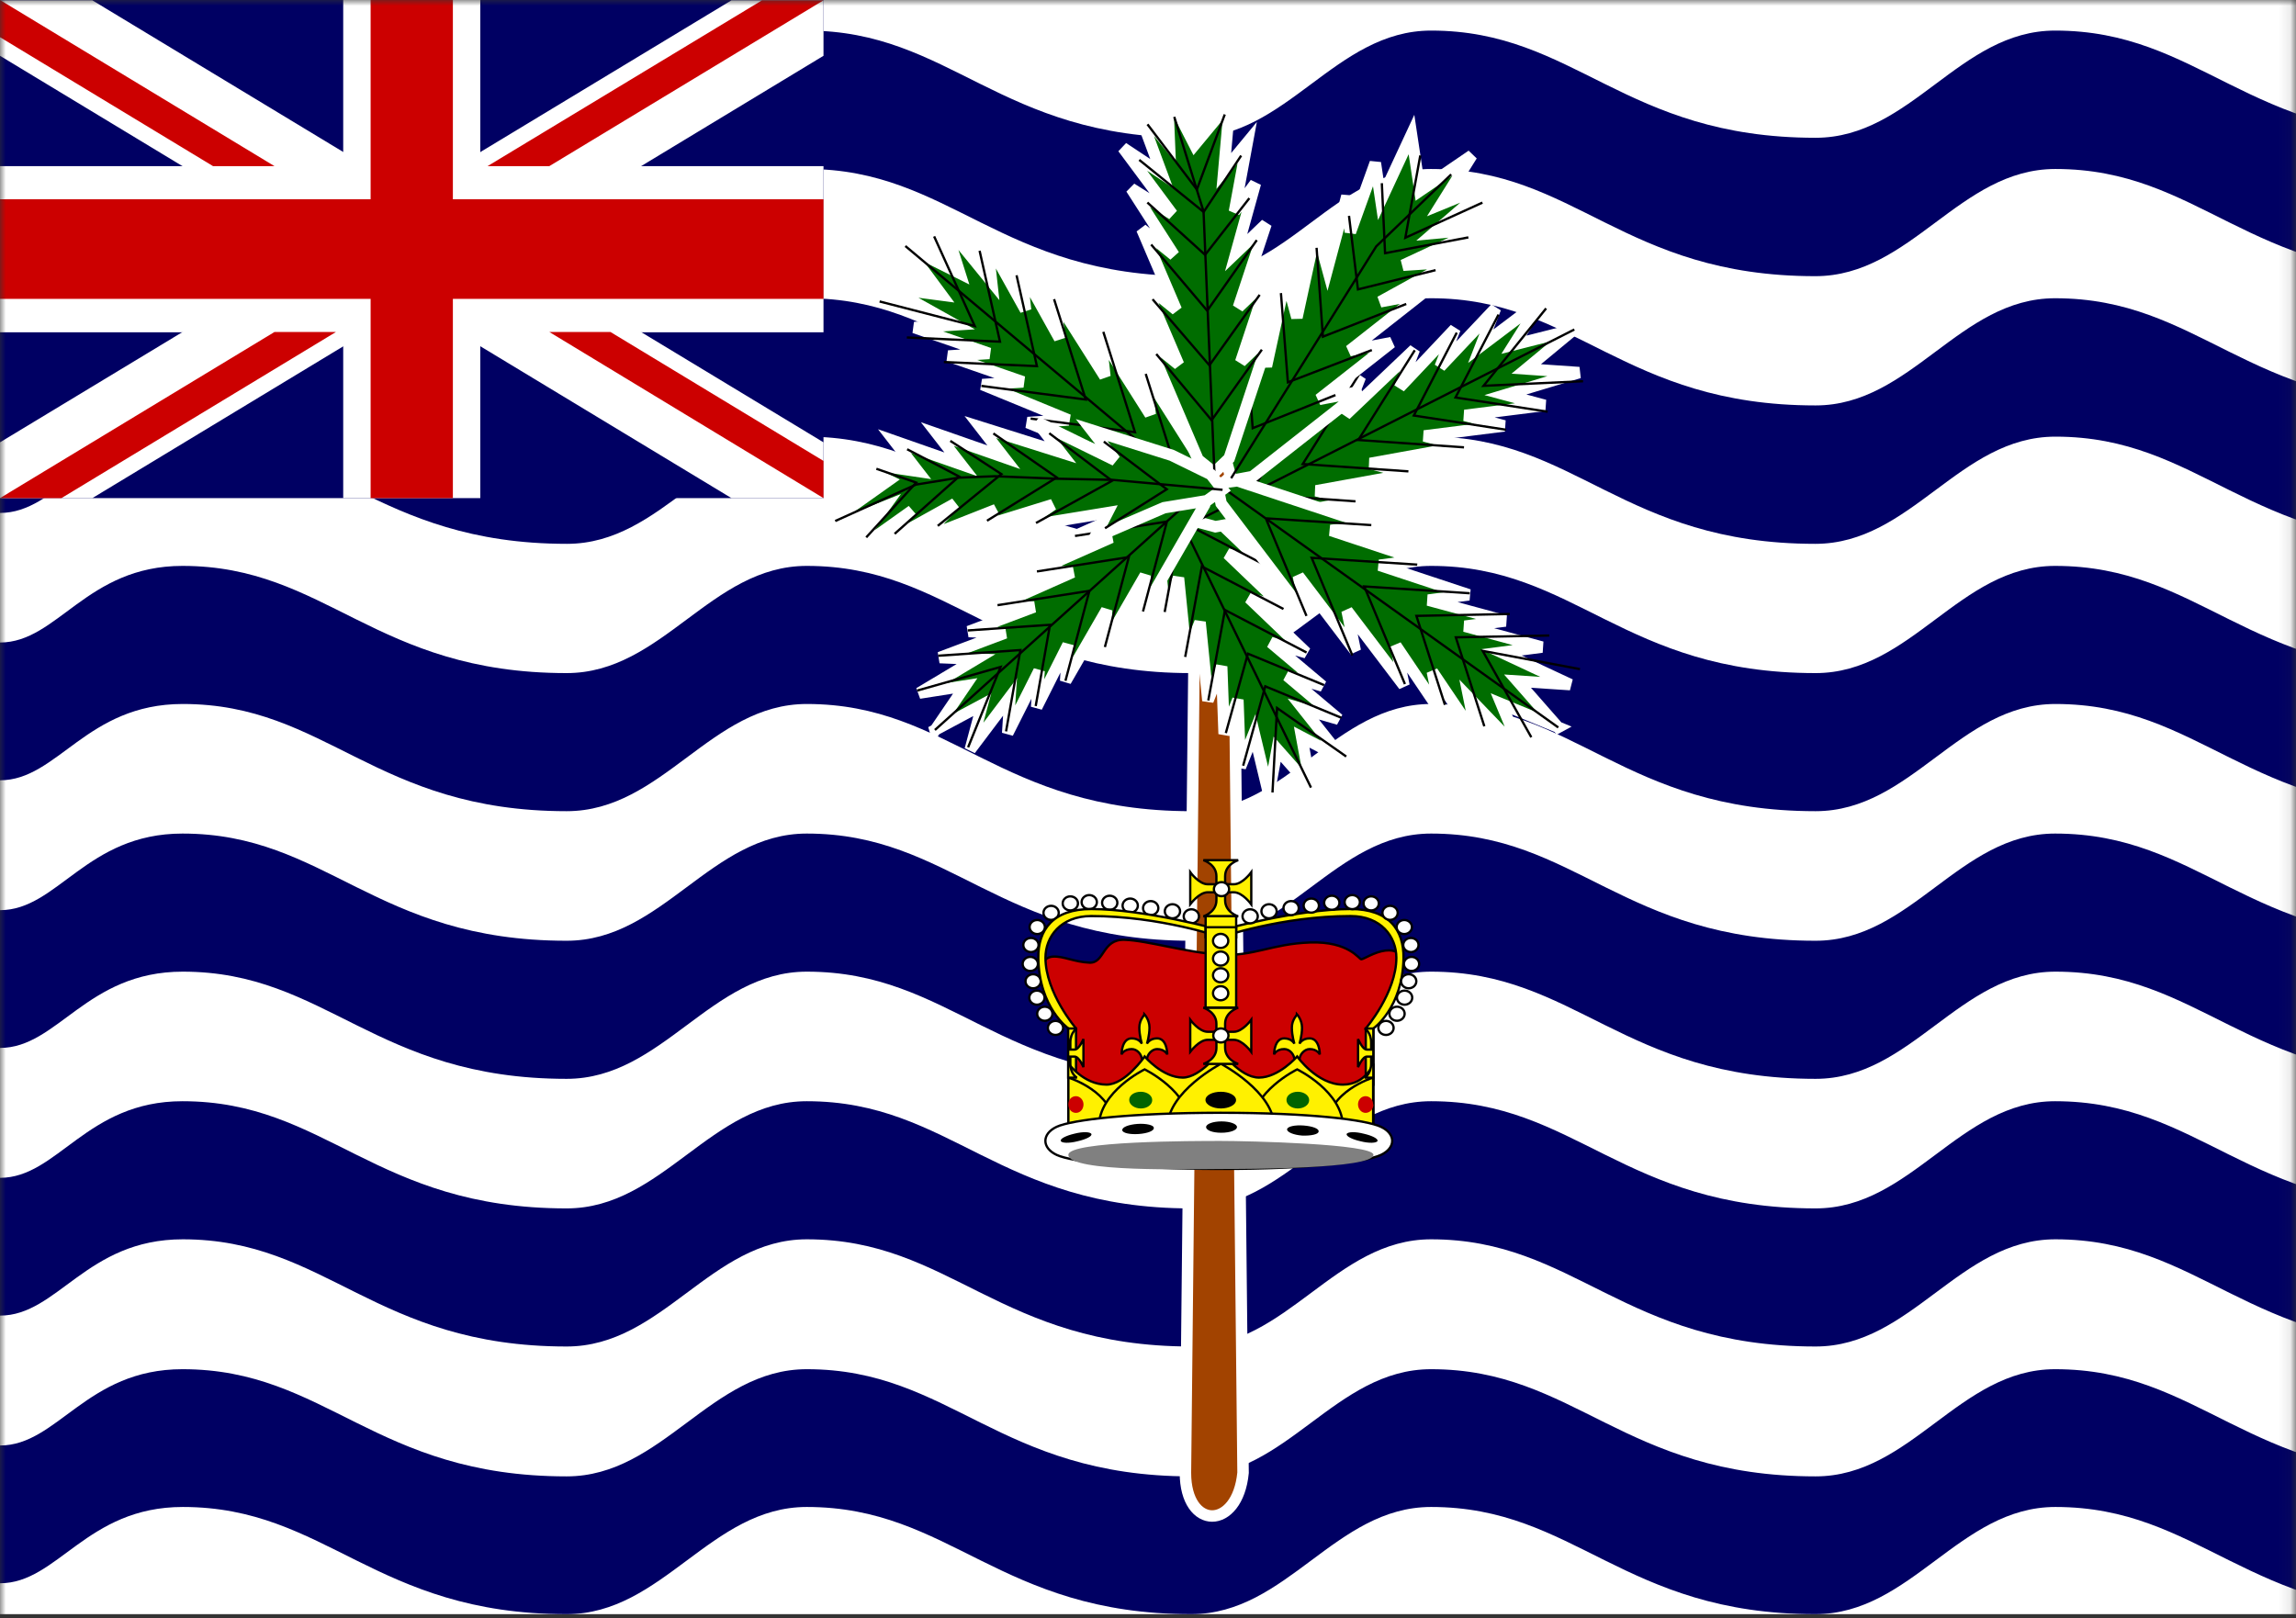 <?xml version="1.0" encoding="UTF-8"?>
<svg width="200px" height="141px" viewBox="0 0 200 141" version="1.1" xmlns="http://www.w3.org/2000/svg" xmlns:xlink="http://www.w3.org/1999/xlink">
    <rect x="0" y="0" width="200" height="141" fill="#333333" stroke="none"/>
    <!-- Generator: Sketch 52.5 (67469) - http://www.bohemiancoding.com/sketch -->
    <title>io</title>
    <desc>Created with Sketch.</desc>
    <defs>
        <polygon id="path-1" points="0 0 199.912 0 199.912 150 0 150"></polygon>
    </defs>
    <g id="Flags" stroke="none" stroke-width="1" fill="none" fill-rule="evenodd">
        <g id="Asia" transform="translate(-950, -450)">
            <g id="io" transform="translate(950, 450)">
                <mask id="mask-2" fill="white">
                    <use xlink:href="#path-1"></use>
                </mask>
                <g id="Path"></g>
                <g id="Group" mask="url(#mask-2)">
                    <polygon id="Path" fill="#FFFFFF" points="0 0 281.113 0 281.113 140.625 0 140.625"></polygon>
                    <path d="M281.113,122.278 C277.956,124.2 275.265,128.595 266.892,128.595 C250.146,128.595 245.974,119.284 233.4,119.284 C225.055,119.284 220.882,128.622 212.509,128.622 C195.763,128.622 191.59,119.284 179.017,119.284 C170.672,119.284 166.499,128.622 158.153,128.622 C141.407,128.622 137.207,119.284 124.661,119.284 C116.288,119.284 112.116,128.622 103.743,128.622 C86.997,128.622 82.824,119.284 70.278,119.284 C61.905,119.284 57.732,128.622 49.359,128.622 C32.613,128.622 28.441,119.284 15.895,119.284 C7.522,119.284 5.024,125.931 0,125.931 L0,137.933 C5.024,137.933 7.522,131.287 15.922,131.287 C28.441,131.287 32.641,140.625 49.359,140.625 C57.732,140.625 61.905,131.287 70.278,131.287 C82.824,131.287 87.024,140.625 103.77,140.625 C112.116,140.625 116.288,131.287 124.661,131.287 C137.207,131.287 141.407,140.625 158.126,140.625 C166.499,140.625 170.672,131.287 179.045,131.287 C191.59,131.287 195.791,140.625 212.509,140.625 C220.882,140.625 225.055,131.287 233.428,131.287 C245.974,131.287 250.174,140.625 266.892,140.625 C275.265,140.625 277.956,137.988 281.113,136.093 L281.113,122.278 Z M281.113,98.959 C277.956,100.882 275.265,105.276 266.892,105.276 C250.146,105.276 245.974,95.938 233.4,95.938 C225.055,95.938 220.882,105.276 212.509,105.276 C195.763,105.276 191.59,95.938 179.017,95.938 C170.672,95.938 166.499,105.276 158.153,105.276 C141.407,105.276 137.207,95.938 124.661,95.938 C116.288,95.938 112.116,105.276 103.743,105.276 C86.997,105.276 82.824,95.938 70.278,95.938 C61.905,95.938 57.732,105.276 49.359,105.276 C32.613,105.276 28.441,95.938 15.895,95.938 C7.522,95.938 5.024,102.612 0,102.612 L0,114.615 C5.024,114.615 7.522,107.968 15.922,107.968 C28.441,107.968 32.641,117.307 49.359,117.307 C57.732,117.307 61.905,107.968 70.278,107.968 C82.824,107.968 87.024,117.307 103.77,117.307 C112.116,117.307 116.288,107.968 124.661,107.968 C137.207,107.968 141.407,117.307 158.153,117.307 C166.499,117.307 170.672,107.968 179.045,107.968 C191.59,107.968 195.791,117.307 212.509,117.307 C220.882,117.307 225.055,107.968 233.428,107.968 C245.974,107.968 250.174,117.307 266.892,117.307 C275.265,117.307 277.956,114.67 281.113,112.775 L281.113,98.959 Z M281.113,75.641 C277.956,77.563 275.265,81.958 266.892,81.958 C250.146,81.958 245.974,72.62 233.4,72.62 C225.055,72.62 220.882,81.958 212.509,81.958 C195.763,81.958 191.59,72.62 179.017,72.62 C170.672,72.62 166.499,81.958 158.153,81.958 C141.407,81.958 137.207,72.62 124.661,72.62 C116.288,72.62 112.116,81.958 103.743,81.958 C86.997,81.958 82.824,72.62 70.278,72.62 C61.905,72.62 57.732,81.958 49.359,81.958 C32.613,81.958 28.441,72.62 15.895,72.62 C7.522,72.62 5.024,79.294 0,79.294 L0,91.296 C5.024,91.296 7.522,84.65 15.922,84.65 C28.441,84.65 32.641,93.988 49.359,93.988 C57.732,93.988 61.905,84.65 70.278,84.65 C82.824,84.65 87.024,93.988 103.77,93.988 C112.116,93.988 116.288,84.65 124.661,84.65 C137.207,84.65 141.407,93.988 158.153,93.988 C166.499,93.988 170.672,84.65 179.045,84.65 C191.59,84.65 195.791,93.988 212.509,93.988 C220.882,93.988 225.055,84.65 233.428,84.65 C245.974,84.65 250.174,93.988 266.892,93.988 C275.265,93.988 277.956,91.324 281.113,89.429 L281.113,75.641 Z M281.113,52.322 C277.956,54.218 275.265,58.64 266.892,58.64 C250.146,58.64 245.974,49.301 233.4,49.301 C225.055,49.301 220.882,58.64 212.509,58.64 C195.763,58.64 191.59,49.301 179.017,49.301 C170.672,49.301 166.499,58.64 158.153,58.64 C141.407,58.64 137.207,49.301 124.661,49.301 C116.288,49.301 112.116,58.64 103.743,58.64 C86.997,58.64 82.824,49.301 70.278,49.301 C61.905,49.301 57.732,58.64 49.359,58.64 C32.613,58.64 28.441,49.301 15.895,49.301 C7.522,49.301 5.024,55.975 0,55.975 L0,67.978 C5.024,67.978 7.522,61.331 15.922,61.331 C28.441,61.331 32.641,70.67 49.359,70.67 C57.732,70.67 61.905,61.331 70.278,61.331 C82.824,61.331 87.024,70.67 103.77,70.67 C112.116,70.67 116.288,61.331 124.661,61.331 C137.207,61.331 141.407,70.67 158.153,70.67 C166.499,70.67 170.672,61.331 179.045,61.331 C191.59,61.331 195.791,70.67 212.509,70.67 C220.882,70.67 225.055,61.331 233.428,61.331 C245.974,61.331 250.174,70.67 266.892,70.67 C275.265,70.67 277.956,68.005 281.113,66.11 L281.113,52.322 Z M281.113,28.976 C277.956,30.899 275.265,35.321 266.892,35.321 C250.146,35.321 245.974,25.983 233.4,25.983 C225.055,25.983 220.882,35.321 212.509,35.321 C195.763,35.321 191.59,25.983 179.017,25.983 C170.672,25.983 166.499,35.321 158.153,35.321 C141.407,35.321 137.207,25.983 124.661,25.983 C116.288,25.983 112.116,35.321 103.743,35.321 C86.997,35.321 82.824,25.983 70.278,25.983 C61.905,25.983 57.732,35.321 49.359,35.321 C32.613,35.321 28.441,25.983 15.895,25.983 C7.522,26.01 5.024,32.684 0,32.684 L0,44.687 C5.024,44.687 7.522,38.04 15.895,38.04 C28.441,38.04 32.641,47.379 49.387,47.379 C57.732,47.379 61.905,38.04 70.278,38.04 C82.824,38.04 87.024,47.379 103.77,47.379 C112.116,47.379 116.288,38.04 124.634,38.04 C137.207,38.04 141.38,47.379 158.126,47.379 C166.499,47.379 170.672,38.04 179.045,38.04 C191.59,38.04 195.791,47.379 212.509,47.379 C220.882,47.379 225.055,38.04 233.428,38.04 C245.974,38.04 250.174,47.379 266.892,47.379 C275.238,47.379 277.956,44.714 281.113,42.819 L281.113,29.031 L281.113,28.976 Z M281.113,5.685 C277.956,7.581 275.265,12.003 266.892,12.003 C250.146,12.003 245.974,2.664 233.4,2.664 C225.055,2.664 220.882,12.003 212.509,12.003 C195.763,12.003 191.59,2.664 179.017,2.664 C170.672,2.664 166.499,12.003 158.153,12.003 C141.407,12.003 137.207,2.664 124.661,2.664 C116.288,2.664 112.116,12.003 103.743,12.003 C86.997,12.003 82.824,2.664 70.278,2.664 C61.905,2.664 57.732,12.003 49.359,12.003 C32.613,12.003 28.441,2.664 15.895,2.664 C7.522,2.664 5.024,9.338 0,9.338 L0,21.368 C5.024,21.368 7.522,14.722 15.895,14.722 C28.441,14.722 32.641,24.06 49.387,24.06 C57.732,24.06 61.905,14.722 70.278,14.722 C82.824,14.722 87.024,24.06 103.77,24.06 C112.116,24.06 116.288,14.722 124.634,14.722 C137.207,14.722 141.38,24.06 158.126,24.06 C166.499,24.06 170.672,14.722 179.045,14.722 C191.59,14.722 195.791,24.06 212.509,24.06 C220.882,24.06 225.055,14.722 233.428,14.722 C245.974,14.722 250.174,24.06 266.892,24.06 C275.238,24.06 277.956,21.396 281.113,19.501 L281.113,5.685 Z" id="Shape" fill="#000063"></path>
                    <polygon id="Path" fill="#000063" points="0 0 71.733 0 71.733 43.396 0 43.396"></polygon>
                    <g fill-rule="nonzero" id="Shape">
                        <path d="M0,0 L0,4.861 L63.717,43.396 L71.733,43.396 L71.733,38.535 L8.044,0.027 L0,0.027 L0,0 Z M71.733,0 L71.733,4.861 L8.044,43.396 L0,43.396 L0,38.535 L63.717,0.027 L71.733,0.027 L71.733,0 Z" fill="#FFFFFF"></path>
                        <path d="M29.896,0 L29.896,43.396 L41.837,43.396 L41.837,0 L29.923,0 L29.896,0 Z M0,14.502 L0,28.949 L71.733,28.949 L71.733,14.474 L0,14.474 L0,14.502 Z" fill="#FFFFFF"></path>
                        <path d="M0,17.358 L0,26.038 L71.733,26.038 L71.733,17.358 L0,17.358 Z M32.284,0 L32.284,43.396 L39.449,43.396 L39.449,0 L32.284,0 Z M0,43.396 L23.911,28.922 L29.264,28.922 L5.353,43.396 L0,43.396 Z M0,0 L23.911,14.474 L18.558,14.474 L0,3.241 L0,0.027 L0,0 Z M42.469,14.474 L66.38,0.027 L71.733,0.027 L47.85,14.474 L42.469,14.474 Z M71.733,43.396 L47.85,28.922 L53.175,28.922 L71.733,40.155 L71.733,43.396 Z" fill="#CC0000"></path>
                    </g>
                    <path d="M104.269,32.891 L103.26,128.308 C103.26,133.33 107.799,133.33 108.28,128.308 L107.277,32.891 L104.269,32.891 Z" id="Path" stroke="#FFFFFF" fill="#A24300"></path>
                    <polygon id="Path" stroke="#FFFFFF" fill="#006D00" transform="translate(107.617, 55.09) rotate(154.003) translate(-107.617, -55.09) " points="107.616 40.051 108.812 44.349 111.192 41.123 110.001 46.495 112.381 44.349 110.001 49.721 112.381 47.568 110 52.941 112.38 50.794 109.999 57.239 112.379 55.086 109.998 61.532 112.379 59.385 109.997 65.831 108.807 69.057 107.617 70.13 106.42 69.057 105.231 65.832 102.852 59.387 105.232 61.533 102.853 55.088 105.233 57.24 102.854 50.796 105.233 52.941 102.855 47.57 105.234 49.722 102.855 44.35 105.235 46.496 104.052 41.131 106.432 44.356 107.629 40.057"></polygon>
                    <path d="M107.632,40.055 L107.632,70.131 M102.856,59.398 L107.622,65.838 L112.382,59.392" id="Shape" stroke="#000000" stroke-width="0.2" transform="translate(107.619, 55.093) rotate(154.003) translate(-107.619, -55.093) "></path>
                    <polyline id="Path" stroke="#000000" stroke-width="0.2" transform="translate(106.108, 52.247) rotate(154.003) translate(-106.108, -52.247) " points="101.345 49.025 106.11 55.47 110.871 49.024"></polyline>
                    <polyline id="Path" stroke="#000000" stroke-width="0.2" transform="translate(108.12, 56.039) rotate(154.003) translate(-108.12, -56.039) " points="103.357 52.818 108.122 59.262 112.883 52.816"></polyline>
                    <polyline id="Path" stroke="#000000" stroke-width="0.2" transform="translate(109.883, 59.362) rotate(154.003) translate(-109.883, -59.362) " points="105.12 56.678 109.885 62.049 114.646 56.676"></polyline>
                    <polyline id="Path" stroke="#000000" stroke-width="0.2" transform="translate(111.393, 62.208) rotate(154.003) translate(-111.393, -62.208) " points="106.63 59.52 111.395 64.897 116.156 59.524"></polyline>
                    <polyline id="Path" stroke="#000000" stroke-width="0.2" transform="translate(112.644, 64.581) rotate(154.003) translate(-112.644, -64.581) " points="109.071 61.362 112.633 67.801 116.217 61.361"></polyline>
                    <polygon id="Path" stroke="#FFFFFF" fill="#006D00" transform="translate(92.687, 33.037) rotate(-50.025) translate(-92.687, -33.037) " points="92.687 14.996 93.924 20.152 96.388 16.282 95.155 22.727 97.618 20.151 95.154 26.596 97.617 24.013 95.153 30.458 97.616 27.883 95.152 35.615 97.615 33.032 95.15 40.765 97.614 38.189 95.149 45.921 93.917 49.791 92.685 51.079 91.447 49.792 90.216 45.923 87.755 38.192 90.217 40.766 87.756 33.035 90.219 35.616 87.758 27.885 90.22 30.459 87.759 24.016 90.221 26.597 87.759 20.154 90.222 22.728 88.999 16.291 91.461 20.16 92.701 15.003"></polygon>
                    <path d="M92.695,14.993 L92.695,51.079 M87.755,38.201 L92.687,45.928 L97.611,38.194" id="Shape" stroke="#000000" stroke-width="0.2" transform="translate(92.683, 33.036) rotate(-50.025) translate(-92.683, -33.036) "></path>
                    <polyline id="Path" stroke="#000000" stroke-width="0.2" transform="translate(95.904, 35.172) rotate(-50.025) translate(-95.904, -35.172) " points="90.975 31.308 95.906 39.038 100.834 31.305"></polyline>
                    <polyline id="Path" stroke="#000000" stroke-width="0.2" transform="translate(91.614, 32.325) rotate(-50.025) translate(-91.614, -32.325) " points="86.684 28.461 91.615 36.192 96.543 28.459"></polyline>
                    <polyline id="Path" stroke="#000000" stroke-width="0.2" transform="translate(87.853, 29.831) rotate(-50.025) translate(-87.853, -29.831) " points="82.923 26.61 87.855 33.053 92.782 26.608"></polyline>
                    <polyline id="Path" stroke="#000000" stroke-width="0.2" transform="translate(84.632, 27.695) rotate(-50.025) translate(-84.632, -27.695) " points="79.703 24.469 84.634 30.92 89.562 24.474"></polyline>
                    <polyline id="Path" stroke="#000000" stroke-width="0.2" transform="translate(81.955, 25.91) rotate(-50.025) translate(-81.955, -25.91) " points="78.257 22.049 81.942 29.772 85.653 22.047"></polyline>
                    <polygon id="Path" stroke="#FFFFFF" fill="#006D00" transform="translate(120.64, 37.06) rotate(63.096) translate(-120.64, -37.06) " points="120.633 18.576 121.825 23.859 124.193 19.896 123.01 26.497 125.379 23.86 123.011 30.462 125.379 27.817 123.012 34.418 125.38 31.781 123.013 39.702 125.381 37.057 123.014 44.977 125.382 42.34 123.015 50.261 121.831 54.225 120.647 55.543 119.456 54.224 118.271 50.26 115.901 42.338 118.27 44.976 115.899 37.055 118.269 39.701 115.898 31.779 118.268 34.418 115.898 27.815 118.267 30.461 115.897 23.858 118.266 26.496 117.087 19.902 119.457 23.866 120.647 18.583"></polygon>
                    <path d="M120.657,18.572 L120.657,55.546 M115.904,42.352 L120.647,50.268 L125.382,42.344" id="Shape" stroke="#000000" stroke-width="0.2" transform="translate(120.643, 37.059) rotate(63.096) translate(-120.643, -37.059) "></path>
                    <polyline id="Path" stroke="#000000" stroke-width="0.2" transform="translate(117.008, 38.629) rotate(63.096) translate(-117.008, -38.629) " points="112.267 34.668 117.013 42.59 121.749 34.67"></polyline>
                    <polyline id="Path" stroke="#000000" stroke-width="0.2" transform="translate(121.851, 36.536) rotate(63.096) translate(-121.851, -36.536) " points="117.11 32.575 121.856 40.497 126.592 32.577"></polyline>
                    <polyline id="Path" stroke="#000000" stroke-width="0.2" transform="translate(126.095, 34.703) rotate(63.096) translate(-126.095, -34.703) " points="121.354 31.401 126.1 38.004 130.836 31.403"></polyline>
                    <polyline id="Path" stroke="#000000" stroke-width="0.2" transform="translate(129.731, 33.132) rotate(63.096) translate(-129.731, -33.132) " points="124.99 29.827 129.735 36.437 134.472 29.836"></polyline>
                    <polyline id="Path" stroke="#000000" stroke-width="0.2" transform="translate(132.761, 31.83) rotate(63.096) translate(-132.761, -31.83) " points="129.204 27.873 132.752 35.787 136.317 27.874"></polyline>
                    <polygon id="Path" stroke="#FFFFFF" fill="#006D00" transform="translate(120.877, 52.742) rotate(125.552) translate(-120.877, -52.742) " points="120.877 34.475 122.097 39.695 124.527 35.777 123.311 42.302 125.741 39.695 123.31 46.22 125.74 43.605 123.309 50.13 125.739 47.523 123.308 55.352 125.738 52.737 123.307 60.565 125.736 57.958 123.306 65.787 122.09 69.705 120.875 71.009 119.654 69.705 118.441 65.788 116.014 57.96 118.442 60.567 116.015 52.739 118.443 55.353 116.016 47.525 118.445 50.131 116.017 43.607 118.445 46.221 116.018 39.697 118.446 42.303 117.24 35.786 119.668 39.703 120.891 34.482"></polygon>
                    <path d="M120.893,34.473 L120.893,71.012 M116.021,57.973 L120.884,65.796 L125.741,57.966" id="Shape" stroke="#000000" stroke-width="0.2" transform="translate(120.881, 52.743) rotate(125.552) translate(-120.881, -52.743) "></path>
                    <polyline id="Path" stroke="#000000" stroke-width="0.2" transform="translate(117.444, 50.871) rotate(125.552) translate(-117.444, -50.871) " points="112.583 46.959 117.446 54.786 122.305 46.956"></polyline>
                    <polyline id="Path" stroke="#000000" stroke-width="0.2" transform="translate(122.022, 53.365) rotate(125.552) translate(-122.022, -53.365) " points="117.161 49.453 122.024 57.28 126.883 49.451"></polyline>
                    <polyline id="Path" stroke="#000000" stroke-width="0.2" transform="translate(126.035, 55.551) rotate(125.552) translate(-126.035, -55.551) " points="121.173 52.291 126.037 58.814 130.896 52.288"></polyline>
                    <polyline id="Path" stroke="#000000" stroke-width="0.2" transform="translate(129.471, 57.423) rotate(125.552) translate(-129.471, -57.423) " points="124.609 54.158 129.473 60.689 134.332 54.163"></polyline>
                    <polyline id="Path" stroke="#000000" stroke-width="0.2" transform="translate(132.328, 58.988) rotate(125.552) translate(-132.328, -58.988) " points="128.682 55.079 132.316 62.899 135.975 55.077"></polyline>
                    <polygon id="Path" stroke="#FFFFFF" fill="#006D00" transform="translate(93.234, 53.012) rotate(-131.959) translate(-93.234, -53.012) " points="93.227 37.167 94.341 41.696 96.552 38.298 95.447 43.958 97.659 41.697 95.448 47.356 97.66 45.089 95.449 50.748 97.66 48.487 95.45 55.277 97.662 53.01 95.451 59.8 97.663 57.539 95.452 64.329 94.347 67.727 93.241 68.857 92.129 67.726 91.022 64.328 88.808 57.537 91.021 59.799 88.807 53.008 91.02 55.276 88.806 48.485 91.019 50.747 88.805 45.087 91.018 47.355 88.805 41.695 91.017 43.956 89.916 38.303 92.129 41.702 93.24 37.173"></polygon>
                    <path d="M93.246,37.167 L93.246,68.86 M88.805,57.55 L93.234,64.336 L97.657,57.544" id="Shape" stroke="#000000" stroke-width="0.2" transform="translate(93.231, 53.013) rotate(-131.959) translate(-93.231, -53.013) "></path>
                    <polyline id="Path" stroke="#000000" stroke-width="0.2" transform="translate(95.81, 50.807) rotate(-131.959) translate(-95.81, -50.807) " points="91.383 47.411 95.815 54.202 100.237 47.413"></polyline>
                    <polyline id="Path" stroke="#000000" stroke-width="0.2" transform="translate(92.374, 53.747) rotate(-131.959) translate(-92.374, -53.747) " points="87.947 50.352 92.379 57.143 96.801 50.354"></polyline>
                    <polyline id="Path" stroke="#000000" stroke-width="0.2" transform="translate(89.363, 56.325) rotate(-131.959) translate(-89.363, -56.325) " points="84.936 53.494 89.367 59.155 93.79 53.496"></polyline>
                    <polyline id="Path" stroke="#000000" stroke-width="0.2" transform="translate(86.783, 58.532) rotate(-131.959) translate(-86.783, -58.532) " points="82.356 55.699 86.788 61.366 91.211 55.707"></polyline>
                    <polyline id="Path" stroke="#000000" stroke-width="0.2" transform="translate(84.632, 60.366) rotate(-131.959) translate(-84.632, -60.366) " points="81.311 56.973 84.624 63.758 87.953 56.975"></polyline>
                    <polygon id="Path" stroke="#FFFFFF" fill="#006D00" transform="translate(117.173, 27.337) scale(-1, 1) rotate(-32.051) translate(-117.173, -27.337) " points="115.141 9.783 117.335 14.8 120.563 11.034 119.781 17.305 121.923 14.799 120.561 21.07 122.488 18.557 120.56 24.828 123.267 22.322 120.559 29.845 123.266 27.332 120.558 34.856 123.265 32.35 120.556 39.874 119.202 43.639 117.848 44.892 116.487 43.64 115.134 39.875 112.429 32.352 115.136 34.857 112.43 27.335 115.137 29.847 112.431 22.324 115.138 24.829 111.652 18.559 115.139 21.071 111.079 14.802 114.367 17.306 112.434 11.036 115.14 14.801 115.141 9.783"></polygon>
                    <polyline id="Path" stroke="#000000" stroke-width="0.2" transform="translate(116.823, 28.428) scale(-1, 1) rotate(-32.051) translate(-116.823, -28.428) " points="115.719 12.126 117.927 20.901 117.922 44.73"></polyline>
                    <polyline id="Path" stroke="#000000" stroke-width="0.2" transform="translate(110.759, 34.631) scale(-1, 1) rotate(-32.051) translate(-110.759, -34.631) " points="106.152 31.497 110.731 37.766 115.367 31.495"></polyline>
                    <polyline id="Path" stroke="#000000" stroke-width="0.2" transform="translate(113.877, 30.669) scale(-1, 1) rotate(-32.051) translate(-113.877, -30.669) " points="109.204 27.539 113.914 33.802 118.549 27.537"></polyline>
                    <polyline id="Path" stroke="#000000" stroke-width="0.2" transform="translate(116.927, 26.692) scale(-1, 1) rotate(-32.051) translate(-116.927, -26.692) " points="112.32 23.559 116.96 29.828 121.535 23.557"></polyline>
                    <polyline id="Path" stroke="#000000" stroke-width="0.2" transform="translate(119.949, 23.292) scale(-1, 1) rotate(-32.051) translate(-119.949, -23.292) " points="115.498 20.792 120.338 25.801 124.399 20.783"></polyline>
                    <polyline id="Path" stroke="#000000" stroke-width="0.2" transform="translate(122.807, 20.446) scale(-1, 1) rotate(-32.051) translate(-122.807, -20.446) " points="118.36 17.939 123.781 22.955 127.254 17.937"></polyline>
                    <polyline id="Path" stroke="#000000" stroke-width="0.2" transform="translate(124.791, 18.206) scale(-1, 1) rotate(-32.051) translate(-124.791, -18.206) " points="121.407 15.433 125.474 21.59 128.175 14.823"></polyline>
                    <polygon id="Path" stroke="#FFFFFF" fill="#006D00" transform="translate(104.397, 24.531) rotate(-2.382) translate(-104.397, -24.531) " points="102.365 7.845 104.557 12.614 107.781 9.036 107.002 14.995 109.141 12.614 107.781 18.574 109.706 16.186 107.781 22.146 110.486 19.765 107.781 26.915 110.485 24.527 107.781 31.678 110.485 29.296 107.781 36.447 106.429 40.025 105.076 41.216 103.716 40.025 102.364 36.447 99.66 29.296 102.364 31.678 99.66 24.527 102.365 26.915 99.66 19.765 102.365 22.146 98.881 16.186 102.365 18.574 98.308 12.614 101.593 14.996 99.66 9.036 102.365 12.614 102.365 7.845"></polygon>
                    <polyline id="Path" stroke="#000000" stroke-width="0.2" transform="translate(104.033, 25.618) rotate(-2.382) translate(-104.033, -25.618) " points="102.93 10.123 105.137 18.464 105.137 41.113"></polyline>
                    <polyline id="Path" stroke="#000000" stroke-width="0.2" transform="translate(105.443, 33.63) rotate(-2.382) translate(-105.443, -33.63) " points="100.841 30.65 105.416 36.61 110.046 30.65"></polyline>
                    <polyline id="Path" stroke="#000000" stroke-width="0.2" transform="translate(105.188, 28.852) rotate(-2.382) translate(-105.188, -28.852) " points="100.52 25.876 105.226 31.829 109.856 25.876"></polyline>
                    <polyline id="Path" stroke="#000000" stroke-width="0.2" transform="translate(104.999, 24.091) rotate(-2.382) translate(-104.999, -24.091) " points="100.396 21.111 105.034 27.071 109.602 21.111"></polyline>
                    <polyline id="Path" stroke="#000000" stroke-width="0.2" transform="translate(104.486, 19.835) rotate(-2.382) translate(-104.486, -19.835) " points="100.04 17.457 104.876 22.22 108.932 17.45"></polyline>
                    <polyline id="Path" stroke="#000000" stroke-width="0.2" transform="translate(103.775, 16.125) rotate(-2.382) translate(-103.775, -16.125) " points="99.332 13.741 104.749 18.51 108.217 13.741"></polyline>
                    <polyline id="Path" stroke="#000000" stroke-width="0.2" transform="translate(103.441, 13.325) rotate(-2.382) translate(-103.441, -13.325) " points="100.061 10.688 104.125 16.54 106.822 10.109"></polyline>
                    <polygon id="Path" stroke="#FFFFFF" fill="#006D00" transform="translate(88.721, 43.524) rotate(-81.595) translate(-88.721, -43.524) " points="82.952 26.065 88.721 32.086 89.874 28.47 89.873 34.492 92.185 32.086 91.026 38.107 93.337 35.694 92.184 41.715 94.49 39.31 93.337 46.534 95.642 44.128 93.336 51.352 95.642 48.939 94.489 56.164 93.336 59.779 92.183 60.982 91.024 59.779 89.872 56.164 86.414 50.571 88.719 51.352 86.415 44.128 88.72 46.534 85.263 39.31 87.568 41.716 84.104 35.695 87.568 38.107 82.951 32.086 86.416 34.492 81.799 29.681 86.416 32.086 82.952 26.065"></polygon>
                    <polyline id="Path" stroke="#000000" stroke-width="0.2" transform="translate(89.624, 44.032) rotate(-81.595) translate(-89.624, -44.032) " points="85.813 27.542 89.98 34.031 91.126 37.647 91.705 40.719 92.278 46.074 92.889 50.892 93.436 60.522"></polyline>
                    <polyline id="Path" stroke="#000000" stroke-width="0.2" transform="translate(98.59, 42.601) rotate(-81.595) translate(-98.59, -42.601) " points="94.866 40.791 99.013 45.616 102.315 39.587"></polyline>
                    <polyline id="Path" stroke="#000000" stroke-width="0.2" transform="translate(93.796, 42.093) rotate(-81.595) translate(-93.796, -42.093) " points="89.844 39.086 94.447 45.1 97.749 39.085"></polyline>
                    <path d="M82.561,43.74 L87.176,49.2 L90.163,43.176 M80.257,35.948 L86.017,40.769 L87.703,35.948" id="Shape" stroke="#000000" stroke-width="0.2" transform="translate(85.21, 42.574) rotate(-81.595) translate(-85.21, -42.574) "></path>
                    <path d="M76.813,37.543 L82.17,41.153 L82.853,37.543 M78.714,43.56 L83.986,48.387 L86.199,43.56" id="Shape" stroke="#000000" stroke-width="0.2" transform="translate(81.506, 42.965) rotate(-81.595) translate(-81.506, -42.965) "></path>
                    <g transform="translate(88.946, 74.707)">
                        <path d="M4.492,22.994 L4.428,15.083 L2.137,11.388 C1.564,9.571 1.845,8.694 2.775,8.632 C3.701,8.577 4.62,9.102 5.955,9.16 C7.289,9.219 7.038,7.109 9.011,7.168 C10.983,7.226 14.421,8.283 17.346,8.459 C20.275,8.632 21.801,7.52 25.176,7.403 C28.55,7.285 29.439,8.867 29.63,8.867 C29.822,8.867 30.778,8.224 31.73,8.107 C32.686,7.99 33.005,8.459 33.005,8.459 C33.005,8.459 32.941,10.452 32.495,11.622 C32.049,12.797 30.459,14.73 30.395,14.73 C30.332,14.73 29.822,23.346 29.822,23.405 C29.822,23.464 4.492,23.17 4.492,22.994 Z" id="Path" stroke="#000000" stroke-width="0.2" fill="#CC0000"></path>
                        <g transform="translate(17.295, 3.021)" id="Path" stroke="#000000" stroke-width="0.2">
                            <path d="M2.73,11.866 C2.73,11.866 0.18,10.07 0.113,5.75 C0.075,3.264 1.403,1.468 4.725,1.468 C9.375,1.468 16.016,3.302 16.016,3.302 L16.016,3.913 C16.016,3.913 10.702,2.079 4.721,2.079 C2.067,2.079 0.735,3.875 0.735,5.712 C0.735,8.772 3.398,11.869 3.398,11.869 L3.398,16.762 L2.73,16.762 L2.73,11.866 Z" fill="#FFF100" transform="translate(8.064, 9.115) scale(-1, 1) translate(-8.064, -9.115) "></path>
                            <path d="M16.116,10.588 C16.116,10.927 15.818,11.201 15.45,11.201 C15.083,11.201 14.785,10.927 14.785,10.588 C14.785,10.25 15.083,9.975 15.45,9.975 C15.818,9.975 16.116,10.25 16.116,10.588 Z" fill="#FFFFFF" transform="translate(15.45, 10.588) scale(-1, 1) translate(-15.45, -10.588) "></path>
                            <path d="M16.775,9.188 C16.775,9.526 16.477,9.801 16.109,9.801 C15.741,9.801 15.443,9.526 15.443,9.188 C15.443,8.849 15.741,8.575 16.109,8.575 C16.477,8.575 16.775,8.849 16.775,9.188 Z" fill="#FFFFFF" transform="translate(16.109, 9.188) scale(-1, 1) translate(-16.109, -9.188) "></path>
                            <path d="M17.131,7.759 C17.131,8.098 16.833,8.372 16.466,8.372 C16.098,8.372 15.8,8.098 15.8,7.759 C15.8,7.421 16.098,7.146 16.466,7.146 C16.833,7.146 17.131,7.421 17.131,7.759 Z" fill="#FFFFFF" transform="translate(16.466, 7.759) scale(-1, 1) translate(-16.466, -7.759) "></path>
                            <path d="M17.379,6.249 C17.379,6.587 17.081,6.862 16.713,6.862 C16.345,6.862 16.047,6.587 16.047,6.249 C16.047,5.91 16.345,5.636 16.713,5.636 C17.081,5.636 17.379,5.91 17.379,6.249 Z" fill="#FFFFFF" transform="translate(16.713, 6.249) scale(-1, 1) translate(-16.713, -6.249) "></path>
                            <path d="M17.324,4.601 C17.324,4.939 17.026,5.214 16.658,5.214 C16.29,5.214 15.992,4.939 15.992,4.601 C15.992,4.262 16.29,3.988 16.658,3.988 C17.026,3.988 17.324,4.262 17.324,4.601 Z" fill="#FFFFFF" transform="translate(16.658, 4.601) scale(-1, 1) translate(-16.658, -4.601) "></path>
                            <path d="M15.155,11.824 C15.155,12.163 14.857,12.437 14.489,12.437 C14.122,12.437 13.824,12.163 13.824,11.824 C13.824,11.486 14.122,11.211 14.489,11.211 C14.857,11.211 15.155,11.486 15.155,11.824 Z" fill="#FFFFFF" transform="translate(14.489, 11.824) scale(-1, 1) translate(-14.489, -11.824) "></path>
                            <path d="M16.747,3.035 C16.747,3.374 16.449,3.648 16.082,3.648 C15.714,3.648 15.416,3.374 15.416,3.035 C15.416,2.697 15.714,2.422 16.082,2.422 C16.449,2.422 16.747,2.697 16.747,3.035 Z" fill="#FFFFFF" transform="translate(16.082, 3.035) scale(-1, 1) translate(-16.082, -3.035) "></path>
                            <path d="M15.512,1.799 C15.512,2.138 15.214,2.412 14.846,2.412 C14.479,2.412 14.181,2.138 14.181,1.799 C14.181,1.461 14.479,1.186 14.846,1.186 C15.214,1.186 15.512,1.461 15.512,1.799 Z" fill="#FFFFFF" transform="translate(14.846, 1.799) scale(-1, 1) translate(-14.846, -1.799) "></path>
                            <path d="M13.865,0.975 C13.865,1.314 13.567,1.588 13.199,1.588 C12.831,1.588 12.533,1.314 12.533,0.975 C12.533,0.637 12.831,0.362 13.199,0.362 C13.567,0.362 13.865,0.637 13.865,0.975 Z" fill="#FFFFFF" transform="translate(13.199, 0.975) scale(-1, 1) translate(-13.199, -0.975) "></path>
                            <path d="M12.218,0.865 C12.218,1.204 11.92,1.478 11.552,1.478 C11.184,1.478 10.886,1.204 10.886,0.865 C10.886,0.527 11.184,0.252 11.552,0.252 C11.92,0.252 12.218,0.527 12.218,0.865 Z" fill="#FFFFFF" transform="translate(11.552, 0.865) scale(-1, 1) translate(-11.552, -0.865) "></path>
                            <path d="M10.433,0.92 C10.433,1.259 10.135,1.533 9.768,1.533 C9.4,1.533 9.102,1.259 9.102,0.92 C9.102,0.582 9.4,0.307 9.768,0.307 C10.135,0.307 10.433,0.582 10.433,0.92 Z" fill="#FFFFFF" transform="translate(9.768, 0.92) scale(-1, 1) translate(-9.768, -0.92) "></path>
                            <path d="M8.649,1.168 C8.649,1.506 8.351,1.781 7.983,1.781 C7.616,1.781 7.318,1.506 7.318,1.168 C7.318,0.829 7.616,0.555 7.983,0.555 C8.351,0.555 8.649,0.829 8.649,1.168 Z" fill="#FFFFFF" transform="translate(7.983, 1.168) scale(-1, 1) translate(-7.983, -1.168) "></path>
                            <path d="M6.892,1.387 C6.892,1.726 6.594,2 6.226,2 C5.859,2 5.561,1.726 5.561,1.387 C5.561,1.049 5.859,0.774 6.226,0.774 C6.594,0.774 6.892,1.049 6.892,1.387 Z" fill="#FFFFFF" transform="translate(6.226, 1.387) scale(-1, 1) translate(-6.226, -1.387) "></path>
                            <path d="M4.97,1.662 C4.97,2 4.672,2.275 4.304,2.275 C3.937,2.275 3.639,2 3.639,1.662 C3.639,1.323 3.937,1.049 4.304,1.049 C4.672,1.049 4.97,1.323 4.97,1.662 Z" fill="#FFFFFF" transform="translate(4.304, 1.662) scale(-1, 1) translate(-4.304, -1.662) "></path>
                            <path d="M3.323,2.101 C3.323,2.44 3.025,2.714 2.657,2.714 C2.29,2.714 1.992,2.44 1.992,2.101 C1.992,1.763 2.29,1.488 2.657,1.488 C3.025,1.488 3.323,1.763 3.323,2.101 Z" fill="#FFFFFF" transform="translate(2.657, 2.101) scale(-1, 1) translate(-2.657, -2.101) "></path>
                        </g>
                        <path d="M2.73,13.61 C2.73,13.948 2.432,14.223 2.064,14.223 C1.697,14.223 1.399,13.948 1.399,13.61 C1.399,13.271 1.697,12.997 2.064,12.997 C2.432,12.997 2.73,13.271 2.73,13.61 Z" id="Path" stroke="#000000" stroke-width="0.2" fill="#FFFFFF"></path>
                        <path d="M2.044,12.209 C2.044,12.547 1.746,12.822 1.378,12.822 C1.011,12.822 0.713,12.547 0.713,12.209 C0.713,11.87 1.011,11.596 1.378,11.596 C1.746,11.596 2.044,11.87 2.044,12.209 Z" id="Path" stroke="#000000" stroke-width="0.2" fill="#FFFFFF"></path>
                        <path d="M1.714,10.781 C1.714,11.119 1.416,11.394 1.049,11.394 C0.681,11.394 0.383,11.119 0.383,10.781 C0.383,10.442 0.681,10.168 1.049,10.168 C1.416,10.168 1.714,10.442 1.714,10.781 Z" id="Path" stroke="#000000" stroke-width="0.2" fill="#FFFFFF"></path>
                        <path d="M1.467,9.27 C1.467,9.608 1.169,9.883 0.802,9.883 C0.434,9.883 0.136,9.608 0.136,9.27 C0.136,8.931 0.434,8.657 0.802,8.657 C1.169,8.657 1.467,8.931 1.467,9.27 Z" id="Path" stroke="#000000" stroke-width="0.2" fill="#FFFFFF"></path>
                        <path d="M1.522,7.622 C1.522,7.961 1.224,8.235 0.857,8.235 C0.489,8.235 0.191,7.961 0.191,7.622 C0.191,7.283 0.489,7.009 0.857,7.009 C1.224,7.009 1.522,7.283 1.522,7.622 Z" id="Path" stroke="#000000" stroke-width="0.2" fill="#FFFFFF"></path>
                        <path d="M2.071,6.056 C2.071,6.395 1.773,6.669 1.406,6.669 C1.038,6.669 0.74,6.395 0.74,6.056 C0.74,5.718 1.038,5.444 1.406,5.444 C1.773,5.444 2.071,5.718 2.071,6.056 Z" id="Path" stroke="#000000" stroke-width="0.2" fill="#FFFFFF"></path>
                        <path d="M3.279,4.821 C3.279,5.159 2.981,5.433 2.614,5.433 C2.246,5.433 1.948,5.159 1.948,4.821 C1.948,4.482 2.246,4.208 2.614,4.208 C2.981,4.208 3.279,4.482 3.279,4.821 Z" id="Path" stroke="#000000" stroke-width="0.2" fill="#FFFFFF"></path>
                        <path d="M4.954,3.997 C4.954,4.335 4.656,4.609 4.288,4.609 C3.921,4.609 3.623,4.335 3.623,3.997 C3.623,3.658 3.921,3.384 4.288,3.384 C4.656,3.384 4.954,3.658 4.954,3.997 Z" id="Path" stroke="#000000" stroke-width="0.2" fill="#FFFFFF"></path>
                        <path d="M6.601,3.887 C6.601,4.225 6.303,4.5 5.935,4.5 C5.568,4.5 5.27,4.225 5.27,3.887 C5.27,3.548 5.568,3.274 5.935,3.274 C6.303,3.274 6.601,3.548 6.601,3.887 Z" id="Path" stroke="#000000" stroke-width="0.2" fill="#FFFFFF"></path>
                        <path d="M8.385,3.942 C8.385,4.28 8.087,4.555 7.72,4.555 C7.352,4.555 7.054,4.28 7.054,3.942 C7.054,3.603 7.352,3.329 7.72,3.329 C8.087,3.329 8.385,3.603 8.385,3.942 Z" id="Path" stroke="#000000" stroke-width="0.2" fill="#FFFFFF"></path>
                        <path d="M10.17,4.189 C10.17,4.527 9.872,4.802 9.504,4.802 C9.136,4.802 8.839,4.527 8.839,4.189 C8.839,3.85 9.136,3.576 9.504,3.576 C9.872,3.576 10.17,3.85 10.17,4.189 Z" id="Path" stroke="#000000" stroke-width="0.2" fill="#FFFFFF"></path>
                        <path d="M11.954,4.409 C11.954,4.747 11.656,5.021 11.288,5.021 C10.921,5.021 10.623,4.747 10.623,4.409 C10.623,4.07 10.921,3.796 11.288,3.796 C11.656,3.796 11.954,4.07 11.954,4.409 Z" id="Path" stroke="#000000" stroke-width="0.2" fill="#FFFFFF"></path>
                        <path d="M13.848,4.683 C13.848,5.022 13.55,5.296 13.183,5.296 C12.815,5.296 12.517,5.022 12.517,4.683 C12.517,4.345 12.815,4.07 13.183,4.07 C13.55,4.07 13.848,4.345 13.848,4.683 Z" id="Path" stroke="#000000" stroke-width="0.2" fill="#FFFFFF"></path>
                        <path d="M15.495,5.123 C15.495,5.461 15.197,5.736 14.83,5.736 C14.462,5.736 14.164,5.461 14.164,5.123 C14.164,4.784 14.462,4.51 14.83,4.51 C15.197,4.51 15.495,4.784 15.495,5.123 Z" id="Path" stroke="#000000" stroke-width="0.2" fill="#FFFFFF"></path>
                        <path d="M3.663,14.846 C3.663,15.184 3.365,15.458 2.998,15.458 C2.63,15.458 2.332,15.184 2.332,14.846 C2.332,14.507 2.63,14.233 2.998,14.233 C3.365,14.233 3.663,14.507 3.663,14.846 Z" id="Path" stroke="#000000" stroke-width="0.2" fill="#FFFFFF"></path>
                        <path d="M4.117,14.887 C4.117,14.887 1.567,13.091 1.5,8.771 C1.462,6.285 2.79,4.489 6.112,4.489 C10.762,4.489 17.402,6.323 17.402,6.323 L17.402,6.934 C17.402,6.934 12.089,5.1 6.108,5.1 C3.453,5.1 2.122,6.896 2.122,8.733 C2.122,11.793 4.785,14.89 4.785,14.89 L4.785,19.784 L4.117,19.784 L4.117,14.887 Z" id="Path" stroke="#000000" stroke-width="0.2" fill="#FFF100"></path>
                        <path d="M8.748,17.155 C8.748,17.155 8.939,16.689 9.634,16.689 C10.107,16.689 10.519,17.155 10.519,17.621 L10.519,18.553 L10.963,18.553 L10.963,17.621 C10.963,17.155 11.405,16.689 11.848,16.689 C12.513,16.689 12.734,17.155 12.734,17.155 C12.734,17.155 12.734,15.756 11.848,15.756 C11.184,15.756 10.963,16.222 10.963,16.222 C10.963,16.222 11.184,15.523 11.184,14.824 C11.184,14.124 10.742,13.658 10.742,13.658 C10.742,13.747 10.298,14.125 10.298,14.824 C10.298,15.522 10.519,16.222 10.519,16.222 C10.519,16.222 10.298,15.756 9.634,15.756 C8.748,15.756 8.748,17.155 8.748,17.155 Z" id="Path" stroke="#000000" stroke-width="0.2" fill="#FFF100"></path>
                        <path d="M22.035,17.155 C22.035,17.155 22.226,16.689 22.921,16.689 C23.394,16.689 23.806,17.155 23.806,17.621 L23.806,18.553 L24.25,18.553 L24.25,17.621 C24.25,17.155 24.692,16.689 25.135,16.689 C25.8,16.689 26.021,17.155 26.021,17.155 C26.021,17.155 26.021,15.756 25.135,15.756 C24.471,15.756 24.25,16.222 24.25,16.222 C24.25,16.222 24.471,15.523 24.471,14.824 C24.471,14.124 24.029,13.658 24.029,13.658 C24.029,13.747 23.585,14.125 23.585,14.824 C23.585,15.522 23.806,16.222 23.806,16.222 C23.806,16.222 23.585,15.756 22.921,15.756 C22.035,15.756 22.035,17.155 22.035,17.155 Z" id="Path" stroke="#000000" stroke-width="0.2" fill="#FFF100"></path>
                        <path d="M4.117,23.455 L4.117,17.947 C4.117,17.947 5.445,19.784 7.439,19.784 C9.071,19.784 10.762,17.335 10.762,17.335 C10.762,17.335 12.318,19.172 14.084,19.172 C15.659,19.172 17.402,16.804 17.402,16.804 C17.402,16.804 19.022,19.172 20.725,19.172 C22.431,19.172 24.047,17.335 24.047,17.335 C24.047,17.335 25.783,19.784 28.033,19.784 C30.024,19.784 30.692,17.947 30.692,17.947 L30.692,23.455 L4.117,23.455 Z" id="Path" stroke="#000000" stroke-width="0.2" fill="#FFF100"></path>
                        <path d="M4.118,23.455 L4.118,19.172 C4.118,19.172 8.104,20.391 8.104,23.455 L4.118,23.455 Z" id="Path" stroke="#000000" stroke-width="0.2" fill="#FFF100"></path>
                        <path d="M26.678,23.455 L26.678,19.172 C26.678,19.172 30.664,20.391 30.664,23.455 L26.678,23.455 Z" id="Path" stroke="#000000" stroke-width="0.2" fill="#FFF100" transform="translate(28.671, 21.314) scale(-1, 1) translate(-28.671, -21.314) "></path>
                        <path d="M6.776,23.455 C6.776,20.391 10.762,18.458 10.762,18.458 C10.762,18.458 14.748,20.391 14.748,23.455 L6.776,23.455 Z" id="Path" stroke="#000000" stroke-width="0.2" fill="#FFF100"></path>
                        <path d="M20.063,23.455 C20.063,20.391 24.049,18.458 24.049,18.458 C24.049,18.458 28.035,20.391 28.035,23.455 L20.063,23.455 Z" id="Path" stroke="#000000" stroke-width="0.2" fill="#FFF100"></path>
                        <path d="M12.752,23.471 C12.752,20.412 17.405,17.967 17.405,17.967 C17.405,17.967 22.055,20.412 22.055,23.471 L12.756,23.471 L12.752,23.471 Z" id="Path" stroke="#000000" stroke-width="0.2" fill="#FFF100"></path>
                        <path d="M31.342,23.46 C30.03,22.849 25.188,22.238 17.391,22.238 C9.594,22.238 4.415,22.849 3.099,23.46 C1.787,24.071 1.787,25.297 3.099,25.909 C4.411,26.52 9.598,27.131 17.391,27.131 C25.184,27.131 30.03,26.52 31.342,25.909 C32.655,25.297 32.655,24.071 31.342,23.46 Z" id="Path" stroke="#000000" stroke-width="0.2" fill="#FFFFFF"></path>
                        <path d="M30.692,25.9 C30.692,27.136 19.628,27.136 17.405,27.136 C14.989,27.136 4.118,27.466 4.118,25.9 C4.118,24.692 15.071,24.692 17.405,24.692 C19.711,24.692 30.692,24.939 30.692,25.9 Z" id="Path" fill="#808080"></path>
                        <path d="M5.436,21.506 C5.436,21.918 5.161,22.247 4.777,22.247 C4.392,22.247 4.118,21.918 4.118,21.506 C4.118,21.094 4.392,20.792 4.777,20.792 C5.134,20.792 5.436,21.121 5.436,21.506 Z M30.692,21.506 C30.692,21.918 30.39,22.247 30.005,22.247 C29.649,22.247 29.347,21.918 29.347,21.506 C29.347,21.094 29.649,20.792 30.005,20.792 C30.39,20.792 30.664,21.121 30.664,21.506 L30.692,21.506 Z" id="Shape" fill="#CC0000" fill-rule="nonzero"></path>
                        <path d="M18.723,21.149 C18.723,21.533 18.119,21.863 17.405,21.863 C16.691,21.863 16.06,21.533 16.06,21.121 C16.06,20.709 16.664,20.407 17.405,20.407 C18.146,20.407 18.723,20.737 18.723,21.121 L18.723,21.149 Z" id="Path" fill="#000000"></path>
                        <path d="M25.092,21.149 C25.092,21.533 24.652,21.863 24.103,21.863 C23.554,21.863 23.115,21.533 23.115,21.121 C23.115,20.709 23.554,20.407 24.103,20.407 C24.652,20.407 25.092,20.737 25.092,21.121 L25.092,21.149 Z M11.42,21.149 C11.42,21.533 10.981,21.863 10.432,21.863 C9.883,21.863 9.416,21.533 9.416,21.121 C9.416,20.709 9.855,20.407 10.432,20.407 C10.981,20.407 11.42,20.737 11.42,21.121 L11.42,21.149 Z" id="Shape" fill="#006300" fill-rule="nonzero"></path>
                        <path d="M14.736,16.929 C14.736,16.929 15.495,15.883 16.255,15.883 L17.014,15.883 L17.014,16.58 C17.014,17.63 15.876,17.981 15.876,17.981 L18.912,17.981 C18.912,17.981 17.772,17.63 17.772,16.58 L17.772,15.883 L18.533,15.883 C19.292,15.883 20.05,16.933 20.05,16.933 L20.05,14.133 C20.05,14.133 19.292,15.183 18.533,15.183 L17.772,15.183 L17.772,14.482 C17.772,13.434 18.912,13.085 18.912,13.085 L15.874,13.085 C15.874,13.085 17.012,13.434 17.012,14.482 L17.012,15.183 L16.253,15.183 C15.493,15.183 14.734,14.133 14.734,14.133 L14.734,16.931 L14.736,16.929 Z" id="Path" stroke="#000000" stroke-width="0.2" fill="#FFF100"></path>
                        <path d="M4.1,19.179 L4.86,19.179 C4.86,19.179 4.29,18.873 4.29,17.955 L4.29,17.345 L4.669,17.345 C5.049,17.345 5.43,18.264 5.43,18.264 L5.43,15.813 C5.43,15.813 5.049,16.732 4.669,16.732 L4.29,16.732 L4.29,16.119 C4.29,15.202 4.86,14.896 4.86,14.896 L4.1,14.896 L4.1,19.179 Z" id="Path" stroke="#000000" stroke-width="0.2" fill="#FFF100"></path>
                        <path d="M29.352,19.179 L30.112,19.179 C30.112,19.179 29.542,18.873 29.542,17.955 L29.542,17.345 L29.921,17.345 C30.302,17.345 30.682,18.264 30.682,18.264 L30.682,15.813 C30.682,15.813 30.302,16.732 29.921,16.732 L29.542,16.732 L29.542,16.119 C29.542,15.202 30.112,14.896 30.112,14.896 L29.352,14.896 L29.352,19.179 Z" id="Path" stroke="#000000" stroke-width="0.2" fill="#FFF100" transform="translate(30.017, 17.038) scale(-1, 1) translate(-30.017, -17.038) "></path>
                        <path d="M18.066,15.502 C18.066,15.839 17.769,16.113 17.402,16.113 C17.036,16.113 16.739,15.839 16.739,15.502 C16.739,15.164 17.036,14.89 17.402,14.89 C17.769,14.89 18.066,15.164 18.066,15.502 Z" id="Path" stroke="#000000" stroke-width="0.2" fill="#FFFFFF"></path>
                        <path d="M14.736,4.075 C14.736,4.075 15.495,3.029 16.255,3.029 L17.014,3.029 L17.014,3.726 C17.014,4.776 15.876,5.127 15.876,5.127 L18.912,5.127 C18.912,5.127 17.772,4.776 17.772,3.726 L17.772,3.029 L18.533,3.029 C19.292,3.029 20.05,4.079 20.05,4.079 L20.05,1.279 C20.05,1.279 19.292,2.329 18.533,2.329 L17.772,2.329 L17.772,1.628 C17.772,0.58 18.912,0.231 18.912,0.231 L15.874,0.231 C15.874,0.231 17.012,0.58 17.012,1.628 L17.012,2.329 L16.253,2.329 C15.493,2.329 14.734,1.279 14.734,1.279 L14.734,4.077 L14.736,4.075 Z" id="Path" stroke="#000000" stroke-width="0.2" fill="#FFF100"></path>
                        <path d="M18.121,2.758 C18.121,3.095 17.824,3.369 17.457,3.369 C17.091,3.369 16.794,3.095 16.794,2.758 C16.794,2.42 17.091,2.146 17.457,2.146 C17.824,2.146 18.121,2.42 18.121,2.758 Z" id="Path" stroke="#000000" stroke-width="0.2" fill="#FFFFFF"></path>
                        <polygon id="Path" stroke="#000000" stroke-width="0.2" fill="#FFF100" points="16.075 5.113 18.734 5.113 18.734 6.95 16.071 6.95"></polygon>
                        <polygon id="Path" stroke="#000000" stroke-width="0.2" fill="#FFF100" points="16.075 6.073 18.734 6.073 18.734 13.066 16.071 13.066"></polygon>
                        <path d="M18.048,11.824 C18.048,12.163 17.751,12.437 17.383,12.437 C17.015,12.437 16.717,12.163 16.717,11.824 C16.717,11.486 17.015,11.211 17.383,11.211 C17.751,11.211 18.048,11.486 18.048,11.824 Z" id="Path" stroke="#000000" stroke-width="0.2" fill="#FFFFFF"></path>
                        <path d="M18.048,10.259 C18.048,10.597 17.751,10.872 17.383,10.872 C17.015,10.872 16.717,10.597 16.717,10.259 C16.717,9.92 17.015,9.646 17.383,9.646 C17.751,9.646 18.048,9.92 18.048,10.259 Z" id="Path" stroke="#000000" stroke-width="0.2" fill="#FFFFFF"></path>
                        <path d="M18.048,8.803 C18.048,9.142 17.751,9.416 17.383,9.416 C17.015,9.416 16.717,9.142 16.717,8.803 C16.717,8.465 17.015,8.19 17.383,8.19 C17.751,8.19 18.048,8.465 18.048,8.803 Z" id="Path" stroke="#000000" stroke-width="0.2" fill="#FFFFFF"></path>
                        <path d="M18.048,7.265 C18.048,7.603 17.751,7.878 17.383,7.878 C17.015,7.878 16.717,7.603 16.717,7.265 C16.717,6.926 17.015,6.652 17.383,6.652 C17.751,6.652 18.048,6.926 18.048,7.265 Z" id="Path" stroke="#000000" stroke-width="0.2" fill="#FFFFFF"></path>
                        <path d="M18.805,23.483 C18.805,23.758 18.201,23.978 17.432,23.978 C16.664,23.978 16.115,23.758 16.115,23.483 C16.115,23.209 16.719,22.989 17.46,22.989 C18.201,22.989 18.805,23.209 18.805,23.483 Z M31.049,24.692 C30.966,24.884 30.307,24.911 29.566,24.719 C28.825,24.554 28.303,24.28 28.358,24.088 C28.441,23.895 29.1,23.868 29.841,24.06 C30.582,24.225 31.104,24.5 31.049,24.692 Z M25.915,23.868 C25.915,24.115 25.256,24.252 24.488,24.225 C23.746,24.17 23.142,23.923 23.17,23.676 C23.197,23.428 23.856,23.291 24.597,23.346 C25.366,23.401 25.97,23.621 25.915,23.868 Z M3.459,24.692 C3.514,24.884 4.173,24.911 4.914,24.719 C5.655,24.554 6.204,24.28 6.122,24.088 C6.04,23.895 5.381,23.868 4.639,24.06 C3.926,24.225 3.377,24.5 3.459,24.692 Z M8.812,23.758 C8.84,24.005 9.499,24.142 10.24,24.088 C11.008,24.033 11.612,23.813 11.557,23.538 C11.557,23.318 10.899,23.154 10.13,23.209 C9.389,23.264 8.785,23.483 8.812,23.758 Z" id="Shape" fill="#000000" fill-rule="nonzero"></path>
                    </g>
                </g>
            </g>
        </g>
    </g>
</svg>
